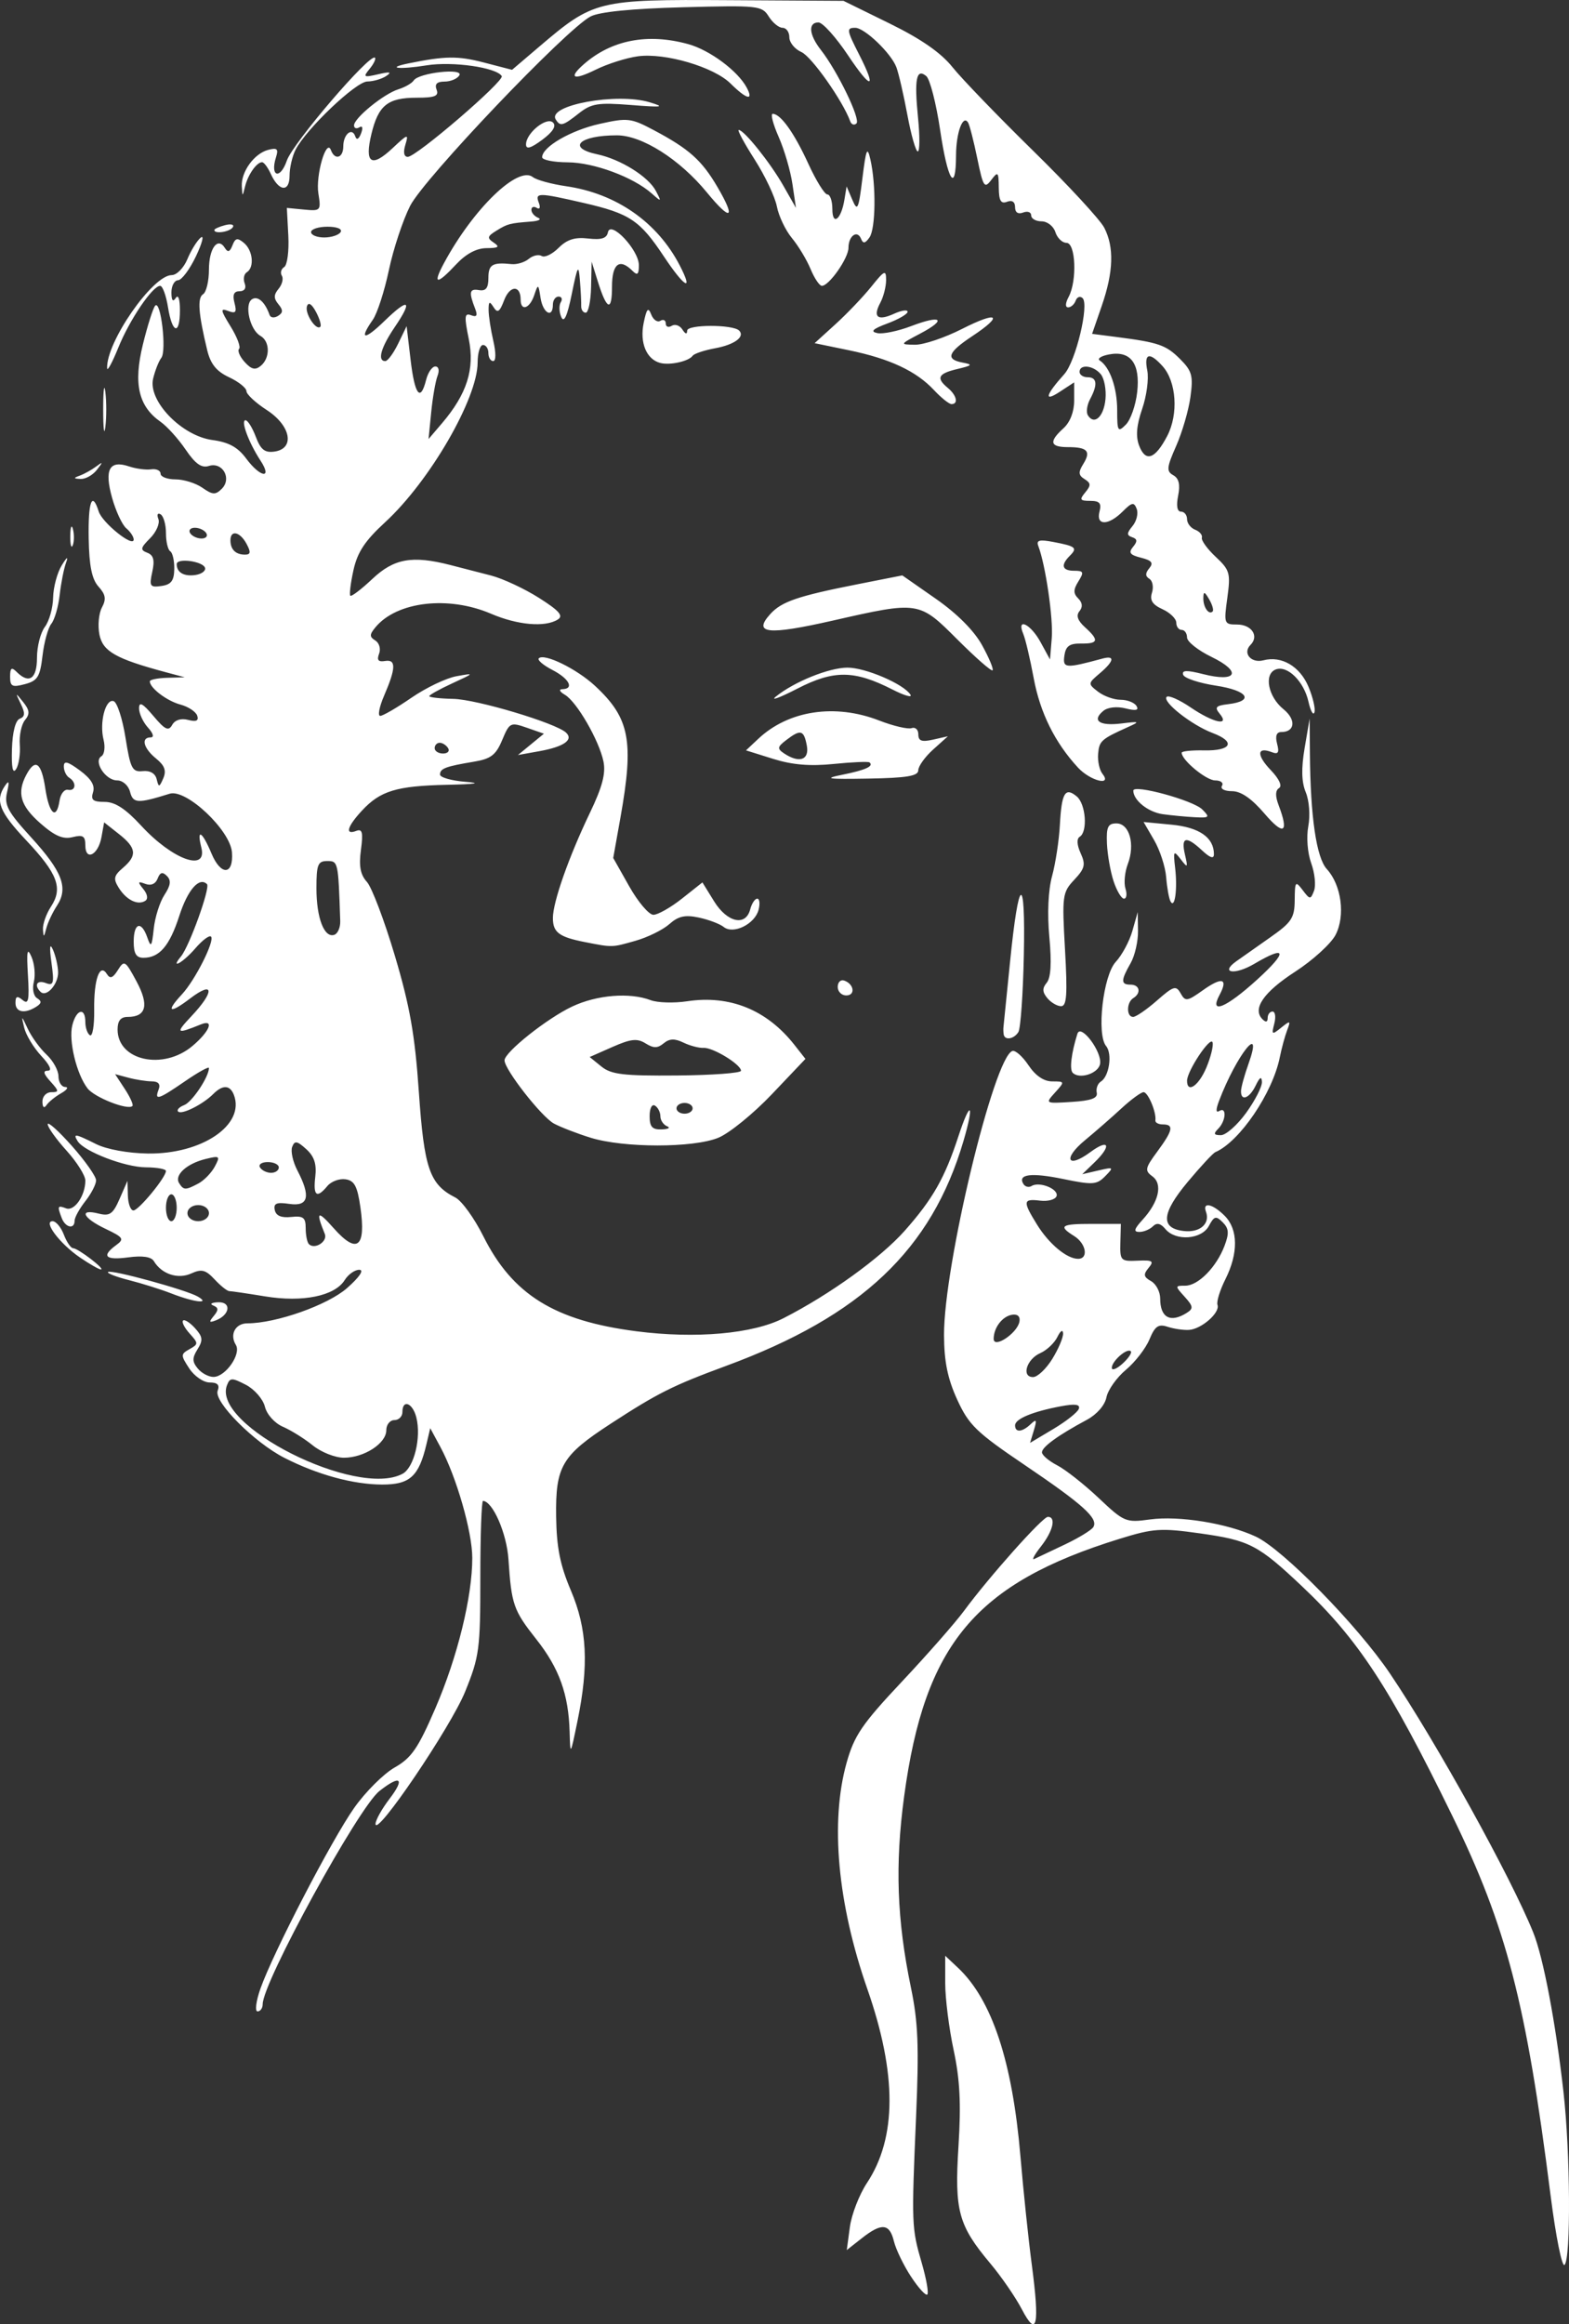 <?xml version="1.0" encoding="UTF-8" standalone="no"?>
<!-- Created with Inkscape (http://www.inkscape.org/) -->

<svg
   xmlns:dc="http://purl.org/dc/elements/1.1/"
   xmlns:cc="http://creativecommons.org/ns#"
   xmlns:rdf="http://www.w3.org/1999/02/22-rdf-syntax-ns#"
   xmlns:svg="http://www.w3.org/2000/svg"
   xmlns="http://www.w3.org/2000/svg"
   xmlns:sodipodi="http://sodipodi.sourceforge.net/DTD/sodipodi-0.dtd"
   xmlns:inkscape="http://www.inkscape.org/namespaces/inkscape"
   width="152.563mm"
   height="225.933mm"
   viewBox="0 0 540.577 800.549"
   id="svg4177"
   version="1.1"
   inkscape:version="0.91 r13725"
   sodipodi:docname="Marilyn Monroe.svg">
  <rect x="0" y="0" width="540.577" height="800.549" fill="#333333" stroke="none"/>
  <defs
     id="defs4179" />
  <sodipodi:namedview
     id="base"
     pagecolor="#ffffff"
     bordercolor="#666666"
     borderopacity="1.0"
     inkscape:pageopacity="0.0"
     inkscape:pageshadow="2"
     inkscape:zoom="0.35"
     inkscape:cx="-156.14008"
     inkscape:cy="371.70318"
     inkscape:document-units="px"
     inkscape:current-layer="layer1"
     showgrid="false"
     fit-margin-top="0"
     fit-margin-left="0"
     fit-margin-right="0"
     fit-margin-bottom="0"
     inkscape:window-width="1920"
     inkscape:window-height="1027"
     inkscape:window-x="-8"
     inkscape:window-y="-8"
     inkscape:window-maximized="1" />
  <g
     inkscape:label="Layer 1"
     inkscape:groupmode="layer"
     id="layer1"
     transform="translate(-103.997,-103.516)">
    <path
       style="fill:#fff"
       d="m 456.075,898.968 c -2.164,-4.144 -7.031,-11.227 -10.816,-15.739 -11.099,-13.231 -12.435,-18.136 -11.029,-40.511 0.918,-14.613 0.496,-22.951 -1.673,-33.082 -1.595,-7.45 -2.9,-17.802 -2.9,-23.005 l 0,-9.46 4.386,4.121 c 11.721,11.011 18.77,32.297 21.537,65.034 0.99,11.711 2.739,28.41 3.887,37.108 2.784,21.095 1.819,25.514 -3.392,15.534 z m -38.203,-11.274 c -2.56,-3.912 -5.213,-9.405 -5.894,-12.205 -1.498,-6.154 -4.222,-6.406 -11.065,-1.024 l -5.171,4.068 1.06,-7.903 c 0.583,-4.347 3.231,-11.183 5.884,-15.192 10.315,-15.588 10.366,-37.549 0.153,-66.78 -10.287,-29.445 -12.87,-57.606 -7.152,-77.986 2.632,-9.379 5.308,-13.305 19.019,-27.896 8.776,-9.339 18.413,-20.313 21.415,-24.387 8.66,-11.75 27.084,-32.403 28.906,-32.403 2.929,0 1.781,4.903 -2.389,10.204 -2.227,2.832 -3.269,4.776 -2.314,4.321 0.954,-0.455 5.659,-2.683 10.454,-4.952 4.795,-2.268 9.251,-4.986 9.902,-6.04 1.828,-2.957 -3.465,-7.741 -23.729,-21.448 -16.575,-11.212 -19.16,-13.717 -23.154,-22.441 -3.304,-7.217 -4.511,-13.11 -4.551,-22.227 -0.107,-23.839 17.208,-95.787 23.556,-97.884 1.018,-0.336 3.517,1.883 5.554,4.932 2.398,3.589 5.273,5.545 8.156,5.549 4.381,0 4.397,0.066 0.995,3.826 -3.453,3.816 -3.446,3.82 5.731,3.24 6.733,-0.425 9.039,-1.277 8.628,-3.188 -0.308,-1.434 0.336,-3.162 1.432,-3.839 2.857,-1.766 4.003,-9.542 1.797,-12.2 -3.356,-4.044 -1.035,-24.331 3.32,-29.012 2.141,-2.302 4.719,-7.102 5.729,-10.666 l 1.835,-6.481 0.101,6.481 c 0.056,3.564 -1.089,8.564 -2.545,11.11 -3.409,5.963 -3.409,7.406 0,7.406 3.144,0 3.724,2.899 0.926,4.629 -2.37,1.465 -2.42,6.481 -0.064,6.481 0.983,0 4.672,-2.533 8.199,-5.629 5.739,-5.039 6.596,-5.3 8.169,-2.489 1.613,2.883 2.24,2.797 7.647,-1.053 6.64,-4.728 8.825,-4.119 5.761,1.607 -3.698,6.909 2.229,4.485 12.987,-5.312 10.611,-9.664 10.174,-12.008 -1.009,-5.409 -6.675,3.938 -11.944,3.228 -6.258,-0.844 1.661,-1.19 6.868,-4.854 11.57,-8.143 7.562,-5.289 8.556,-6.785 8.608,-12.961 0.054,-6.479 0.251,-6.728 2.726,-3.457 2.522,3.333 2.736,3.345 3.932,0.23 0.695,-1.812 0.258,-6.077 -0.971,-9.477 -1.28,-3.54 -1.708,-8.993 -1.002,-12.759 0.697,-3.717 0.316,-8.792 -0.876,-11.671 -1.464,-3.535 -1.583,-8.201 -0.389,-15.245 l 1.721,-10.151 0.096,12.035 c 0.174,21.829 2.23,35.884 5.826,39.809 5.037,5.5 6.44,16.039 3.017,22.66 -1.57,3.036 -7.848,8.753 -13.951,12.705 -10.866,7.035 -14.812,12.78 -11.236,16.356 1.154,1.153 1.791,1 1.791,-0.431 0,-1.222 0.755,-2.222 1.678,-2.222 0.923,0 1.195,1.875 0.605,4.166 -0.993,3.854 -0.816,3.958 2.372,1.389 3.169,-2.555 3.333,-2.481 2.043,0.926 -0.771,2.037 -1.903,6.203 -2.515,9.258 -2.476,12.355 -13.856,29.11 -22.202,32.689 -0.821,0.352 -5.092,4.947 -9.491,10.212 -9.098,10.889 -9.515,16.029 -1.374,16.961 5.519,0.632 9.139,-2.513 7.63,-6.629 -1.295,-3.533 2.294,-2.759 6.442,1.389 4.646,4.646 4.743,12.888 0.257,21.83 -1.895,3.778 -3.125,7.764 -2.732,8.856 0.957,2.664 -5.512,8.342 -9.816,8.614 -1.896,0.119 -5.212,-0.363 -7.369,-1.073 -3.186,-1.048 -4.36,-0.232 -6.258,4.349 -1.285,3.102 -4.936,7.814 -8.114,10.471 -3.178,2.658 -6.194,6.918 -6.703,9.468 -0.548,2.745 -3.313,5.914 -6.777,7.77 -9.82,5.26 -15.442,9.33 -15.442,11.18 0,0.969 2.357,2.98 5.237,4.47 2.88,1.489 9.317,6.562 14.305,11.273 8.766,8.28 9.354,8.526 17.66,7.384 9.999,-1.375 26.669,1.326 36.482,5.912 9.348,4.368 35.08,30.628 46.245,47.195 16.025,23.776 41.611,70.017 49.344,89.178 3.462,8.58 7.733,31.107 10.413,54.934 2.358,20.964 2.579,57.331 0.362,59.549 -0.866,0.866 -3.027,-9.887 -4.803,-23.896 -8.442,-66.58 -15.158,-92.479 -33.977,-131.011 -21.559,-44.142 -32.302,-60.534 -51.658,-78.825 -15.114,-14.283 -18.11,-15.838 -35.095,-18.232 -13.539,-1.908 -16.1,-1.738 -27.653,1.83 -49.752,15.367 -67.265,36.272 -74.345,88.746 -3.18,23.567 -2.5,42.581 2.36,65.962 2.453,11.804 2.788,20.225 1.759,44.208 -1.602,37.324 -1.557,38.498 1.935,50.509 1.59,5.469 2.459,10.374 1.932,10.901 -0.527,0.527 -3.053,-2.243 -5.613,-6.155 z m 57.832,-298.939 c 0.51,-1.529 -1.29,-1.777 -6.198,-0.856 -9.724,1.824 -15.779,4.343 -15.779,6.564 0,2.578 2.447,2.388 5.393,-0.417 1.985,-1.891 2.187,-1.511 1.101,2.073 l -1.329,4.387 8.047,-4.799 c 4.426,-2.639 8.37,-5.768 8.765,-6.952 z m -9.167,-17.147 c 2.12,-3.43 3.798,-7.388 3.729,-8.795 -0.072,-1.471 -0.905,-0.955 -1.959,1.214 -1.009,2.075 -3.655,4.575 -5.882,5.555 -4.739,2.086 -6.611,8.262 -2.504,8.262 1.519,0 4.497,-2.806 6.616,-6.236 z m 27.055,-2.657 c -1.244,-1.244 -6.537,3.374 -6.537,5.704 0,1.052 1.672,0.399 3.715,-1.45 2.043,-1.849 3.313,-3.763 2.822,-4.254 z m -38.369,-10.159 c 0.353,-1.778 -0.584,-2.701 -2.463,-2.426 -3.363,0.493 -6.368,4.375 -6.411,8.28 -0.039,3.518 8.076,-1.835 8.874,-5.854 z m 57.682,-3.082 c 2.314,-1.464 2.206,-2.261 -0.75,-5.527 -3.377,-3.732 -3.373,-3.816 0.214,-3.816 4.449,0 10.737,-6.391 13.524,-13.745 1.63,-4.3 1.502,-5.962 -0.622,-8.085 -2.329,-2.329 -2.942,-2.169 -4.77,1.247 -2.514,4.698 -11.451,5.332 -14.994,1.063 -1.644,-1.981 -2.961,-2.265 -4.3,-0.926 -1.062,1.061 -3.158,1.93 -4.66,1.93 -2.084,0 -1.828,-0.985 1.083,-4.166 5.635,-6.157 7.043,-12.319 3.42,-14.969 -2.717,-1.987 -2.555,-2.81 1.684,-8.556 5.395,-7.313 5.811,-9.341 1.913,-9.341 -1.528,0 -2.687,-0.625 -2.577,-1.389 0.397,-2.752 -2.519,-9.721 -4.067,-9.721 -0.871,0 -4.315,2.523 -7.653,5.607 -3.339,3.084 -8.986,8.014 -12.549,10.957 -7.724,6.378 -6.08,9.96 1.873,4.08 6.468,-4.782 7.43,-2.249 1.366,3.596 l -4.166,4.016 5.555,-1.288 c 5.296,-1.228 5.405,-1.135 2.336,1.986 -2.905,2.955 -4.307,3.05 -14.394,0.966 -11.055,-2.284 -15.868,-1.683 -13.767,1.717 0.596,0.965 1.867,1.27 2.824,0.678 2.69,-1.663 9.407,1.063 8.591,3.487 -0.4,1.186 -2.945,1.889 -5.657,1.562 -5.939,-0.717 -6.057,0.187 -1.075,8.247 4.113,6.655 10.274,11.79 14.147,11.79 3.681,0 2.782,-5.263 -1.338,-7.836 -5.616,-3.507 -4.597,-4.199 6.188,-4.199 l 9.891,0 -0.17,6.481 c -0.162,6.182 0.11,6.468 5.924,6.199 5.218,-0.241 5.763,0.117 3.791,2.494 -1.875,2.259 -1.717,3.103 0.85,4.539 1.734,0.97 3.153,3.667 3.153,5.993 0,6.619 3.524,8.511 9.184,4.93 z m 20.43,-68.872 c 3.062,-4.226 5.51,-9.018 5.441,-10.647 -0.087,-2.064 -0.734,-1.7 -2.135,1.204 -2.17,4.5 -5.197,5.607 -5.065,1.852 0.045,-1.273 1.196,-5.439 2.559,-9.258 5.334,-14.946 -4.112,-3.113 -10.111,12.667 -1.172,3.082 -1.148,4.283 0.07,3.531 2.611,-1.614 2.301,3.437 -0.376,6.114 -1.728,1.728 -1.525,2.222 0.914,2.222 1.725,0 5.641,-3.458 8.703,-7.684 z m -13.684,-15.633 c 1.529,-3.659 2.479,-7.556 2.111,-8.66 -0.74,-2.221 -8.783,9.881 -8.783,13.217 0,4.511 4.035,1.755 6.672,-4.557 z m -325.917,317.264 c 4.327,-12.3 24.535,-51.243 32.314,-62.271 3.865,-5.48 10.137,-11.729 13.936,-13.887 5.796,-3.292 8.055,-6.579 14.029,-20.419 7.61,-17.63 12.704,-38.375 12.704,-51.741 0,-8.972 -5.468,-27.991 -10.992,-38.231 l -3.496,-6.481 -1.309,5.555 c -2.607,11.066 -5.714,13.889 -15.261,13.867 -9.97,-0.023 -22.278,-3.386 -33.682,-9.204 -10.43,-5.321 -24.415,-19.377 -22.986,-23.102 0.771,-2.009 -0.048,-2.855 -2.763,-2.855 -2.122,0 -5.282,-2.172 -7.021,-4.827 -2.991,-4.565 -2.986,-4.925 0.093,-6.648 3.089,-1.729 3.092,-2.002 0.045,-5.368 -1.765,-1.951 -2.793,-3.963 -2.284,-4.473 0.509,-0.509 2.366,0.666 4.127,2.611 2.675,2.955 2.818,4.151 0.872,7.267 -1.883,3.015 -1.863,4.292 0.1,6.658 1.336,1.61 3.786,2.902 5.443,2.87 4.142,-0.08 9.583,-7.912 7.658,-11.026 -2.221,-3.594 -0.172,-7.432 3.968,-7.432 9.907,0 27.748,-6.315 34.369,-12.166 4.264,-3.768 5.916,-6.225 4.216,-6.272 -1.537,-0.043 -3.813,1.553 -5.057,3.545 -3.421,5.478 -14.441,7.735 -27.401,5.613 -6.07,-0.994 -11.629,-1.812 -12.353,-1.818 -0.724,0 -3,-1.818 -5.058,-4.027 -3.099,-3.326 -4.483,-3.678 -8.06,-2.048 -4.573,2.083 -10.183,0.234 -12.87,-4.243 -0.909,-1.514 -3.923,-1.963 -8.795,-1.309 -7.922,1.063 -9.396,-0.412 -4.207,-4.207 2.893,-2.115 2.531,-2.666 -3.703,-5.639 -7.798,-3.719 -9.263,-6.973 -2.359,-5.241 3.857,0.968 4.962,0.198 7.255,-5.057 l 2.705,-6.199 0.151,5.092 c 0.083,2.801 0.942,5.092 1.908,5.092 1.801,0 11.204,-11.413 11.204,-13.599 0,-0.668 -3.125,-1.232 -6.943,-1.255 -7.2,-0.043 -21.281,-5.452 -23.489,-9.024 -1.685,-2.726 -0.863,-2.593 6.407,1.033 3.618,1.805 10.974,3.145 17.784,3.24 18.684,0.261 33.596,-9.901 29.644,-20.201 -1.322,-3.444 -3.854,-3.55 -7.107,-0.296 -3.603,3.603 -10.888,7.243 -12.09,6.041 -0.568,-0.568 0.368,-1.569 2.079,-2.226 2.73,-1.048 8.529,-9.735 8.529,-12.777 0,-0.609 -3.691,1.433 -8.203,4.537 -9.276,6.382 -10.645,6.812 -9.131,2.866 0.71,-1.851 -0.082,-2.786 -2.373,-2.803 -1.891,-0.021 -5.506,-0.578 -8.032,-1.254 l -4.594,-1.228 3.353,5.117 c 1.844,2.815 3.023,5.448 2.62,5.851 -1.572,1.572 -13.075,-2.944 -15.479,-6.077 -3.805,-4.959 -6.564,-16.438 -5.229,-21.756 1.387,-5.526 4.481,-6.289 4.481,-1.104 0,1.977 0.718,4.037 1.595,4.58 0.877,0.542 1.532,-3.367 1.456,-8.686 -0.152,-10.56 1.921,-16.389 4.402,-12.375 1.062,1.718 2.039,1.353 3.759,-1.401 2.201,-3.525 2.542,-3.318 6.42,3.894 4.389,8.164 3.374,12.246 -3.045,12.246 -2.413,0 -3.476,1.329 -3.476,4.342 0,10.715 15.688,14.169 25.78,5.677 5.969,-5.023 7.673,-9.363 2.919,-7.44 -8.529,3.451 -8.886,3.137 -3.24,-2.852 8.055,-8.545 7.764,-12.358 -0.463,-6.082 -7.124,5.433 -8.545,4.713 -2.822,-1.43 4.548,-4.882 11.408,-18.501 10.017,-19.887 -0.567,-0.565 -3.002,1.264 -5.413,4.065 -4.226,4.91 -8.87,7.508 -4.926,2.755 2.868,-3.455 10.152,-23.674 8.958,-24.868 -2.648,-2.648 -6.643,1.907 -9.535,10.871 -3.353,10.392 -6.847,14.482 -12.373,14.482 -2.487,0 -3.349,-1.43 -3.349,-5.555 0,-6.54 2.66,-7.324 4.709,-1.389 1.23,3.563 1.547,3.124 2.195,-3.037 0.416,-3.961 2.073,-9.212 3.682,-11.668 2.153,-3.286 2.38,-5.01 0.859,-6.531 -1.52,-1.521 -2.367,-1.282 -3.206,0.904 -0.709,1.848 -2.306,2.533 -4.227,1.815 -2.626,-0.983 -2.728,-0.713 -0.683,1.804 1.443,1.776 1.695,3.398 0.63,4.056 -2.6,1.607 -6.494,-0.321 -9.11,-4.509 -1.938,-3.103 -1.717,-4.163 1.429,-6.856 4.996,-4.277 4.689,-6.886 -1.371,-11.663 l -5.092,-4.014 -0.926,5.115 c -1.115,6.162 -5.555,8.37 -5.555,2.763 0,-3.174 -0.813,-3.689 -4.401,-2.788 -3.278,0.823 -6.114,-0.399 -11.11,-4.785 -6.886,-6.046 -8.15,-10.462 -4.792,-16.738 3.067,-5.73 5.171,-4.195 6.512,4.751 1.333,8.888 3.862,11.034 4.91,4.166 0.35,-2.291 1.657,-3.958 2.906,-3.703 2.724,0.555 3.036,-2.549 0.419,-4.166 -1.018,-0.629 -1.852,-2.37 -1.852,-3.868 0,-2.088 1.298,-1.764 5.566,1.392 3.847,2.844 5.238,5.149 4.504,7.462 -0.847,2.669 -0.04,3.346 3.986,3.346 3.601,0 7.22,2.357 12.623,8.219 10.75,11.663 22.844,16.057 20.701,7.52 -1.705,-6.792 0.288,-5.64 3.487,2.015 3.243,7.762 7.645,7.534 7.063,-0.365 -0.564,-7.646 -15.777,-21.974 -21.456,-20.207 -11.06,3.441 -12.607,3.367 -13.657,-0.647 -0.582,-2.227 -2.519,-3.94 -4.452,-3.94 -4.021,0 -8.273,-6.559 -5.402,-8.333 1.025,-0.633 1.353,-3.184 0.73,-5.667 -1.492,-5.944 0.668,-14.233 3.466,-13.3 1.215,0.405 3.059,6.088 4.098,12.63 1.687,10.625 2.319,11.849 5.927,11.475 2.527,-0.262 4.326,0.777 4.805,2.777 0.694,2.895 0.91,2.864 2.288,-0.333 1.117,-2.591 0.455,-4.392 -2.491,-6.777 -4.342,-3.516 -5.311,-7.284 -1.873,-7.284 1.28,0 0.908,-1.36 -0.926,-3.386 -1.685,-1.862 -3.064,-4.843 -3.064,-6.622 0,-2.425 1.236,-1.767 4.929,2.621 4.007,4.761 5.218,5.34 6.476,3.092 0.961,-1.718 3.046,-2.374 5.503,-1.731 2.789,0.729 3.71,0.299 3.124,-1.46 -0.457,-1.372 -3.051,-3.088 -5.765,-3.813 -4.675,-1.25 -10.564,-5.715 -10.564,-8.008 0,-0.582 2.708,-1.133 6.018,-1.225 l 6.018,-0.167 -6.481,-1.738 c -17.264,-4.63 -21.753,-7.17 -22.912,-12.962 -0.62,-3.1 -0.235,-7.304 0.856,-9.342 1.544,-2.884 1.284,-4.478 -1.17,-7.19 -2.28,-2.52 -3.218,-7.09 -3.388,-16.511 -0.231,-12.799 1.164,-16.583 3.453,-9.37 1.244,3.919 12.051,12.581 12.051,9.659 0,-0.963 -1.146,-2.702 -2.547,-3.864 -1.401,-1.162 -3.605,-5.893 -4.898,-10.512 -2.739,-9.781 -0.939,-13.093 5.87,-10.802 2.394,0.805 5.811,1.252 7.593,0.993 1.782,-0.259 3.24,0.414 3.24,1.497 0,1.082 2.314,1.968 5.143,1.968 2.829,0 7.002,1.302 9.274,2.894 3.516,2.462 4.513,2.512 6.69,0.334 3.536,-3.536 0.241,-9.343 -4.456,-7.853 -2.528,0.802 -4.654,-0.692 -8.012,-5.634 -2.514,-3.699 -6.407,-8.013 -8.652,-9.585 -7.608,-5.329 -9.387,-13.087 -6.091,-26.563 1.603,-6.555 3.513,-12.59 4.243,-13.411 1.93,-2.169 4.017,15.537 2.118,17.966 -0.879,1.124 -2.148,4.347 -2.821,7.162 -1.826,7.641 9.85,19.717 20.436,21.137 5.617,0.753 8.736,2.462 11.623,6.366 4.874,6.593 9.186,7.202 4.923,0.696 -4.036,-6.159 -6.901,-13.875 -5.152,-13.875 0.77,0 2.368,2.564 3.55,5.698 1.676,4.439 3.094,5.564 6.424,5.092 7.144,-1.013 5.669,-8.926 -2.67,-14.323 -3.819,-2.471 -6.962,-5.395 -6.984,-6.498 -0.022,-1.102 -2.715,-3.254 -5.985,-4.782 -4.325,-2.02 -6.372,-4.544 -7.514,-9.258 -3.054,-12.618 -3.465,-18.088 -1.451,-19.332 1.116,-0.69 2.029,-4.488 2.029,-8.442 0,-7.37 3.03,-11.492 5.504,-7.488 1.003,1.623 1.72,1.375 2.592,-0.897 0.979,-2.552 1.722,-2.712 3.961,-0.854 3.101,2.574 3.674,8.454 0.985,10.116 -0.974,0.602 -1.301,2.318 -0.728,3.812 0.634,1.652 -0.056,2.718 -1.759,2.718 -1.963,0 -2.488,1.202 -1.752,4.016 0.849,3.247 0.433,3.779 -2.176,2.778 -2.781,-1.067 -2.665,-0.331 0.839,5.34 2.236,3.618 3.552,7.091 2.924,7.719 -0.628,0.627 0.237,2.664 1.921,4.525 2.327,2.572 3.662,2.887 5.559,1.312 3.268,-2.712 3.194,-8.448 -0.134,-10.321 -3.637,-2.048 -5.649,-10.906 -2.868,-12.625 2.007,-1.24 4.472,0.986 6.04,5.455 0.331,0.944 1.635,1.078 2.897,0.298 1.762,-1.089 1.791,-2.026 0.127,-4.031 -1.66,-2 -1.644,-3.245 0.07,-5.309 1.231,-1.483 1.736,-3.508 1.122,-4.501 -0.613,-0.993 -0.25,-2.34 0.809,-2.994 1.058,-0.654 1.697,-5.503 1.419,-10.775 l -0.505,-9.586 5.918,0.568 c 5.742,0.551 5.889,0.386 4.942,-5.555 -0.993,-6.226 2.756,-19.149 4.327,-14.918 1.337,3.6 4.254,2.723 4.254,-1.279 0,-4.186 3.04,-6.728 4.131,-3.455 0.462,1.385 1.217,1.001 1.989,-1.01 0.744,-1.939 0.508,-2.788 -0.586,-2.112 -1.007,0.622 -1.83,0.323 -1.83,-0.665 0,-2.52 10.248,-10.865 15.266,-12.431 2.297,-0.717 4.681,-2.087 5.298,-3.046 1.715,-2.664 17.358,-4.399 15.717,-1.744 -0.725,1.173 -3.025,2.133 -5.111,2.133 -2.61,0 -3.46,0.866 -2.726,2.777 0.845,2.202 -0.575,2.777 -6.854,2.777 -9.971,0 -13.212,2.599 -15.599,12.509 -2.443,10.141 -0.008,11.739 7.342,4.821 5.221,-4.914 5.533,-4.995 4.354,-1.128 -0.801,2.626 -0.491,4.166 0.839,4.166 2.945,0 33.387,-26.168 32.366,-27.821 -1.841,-2.98 -16.961,-5.139 -25.893,-3.698 -9.365,1.511 -14.323,0.977 -6.236,-0.672 12.64,-2.577 16.999,-2.63 25.923,-0.315 l 9.757,2.531 9.349,-7.963 c 18.769,-15.988 20.07,-16.308 65.107,-16.035 l 39.744,0.241 15.869,7.79 c 10.878,5.34 17.697,10.076 21.684,15.057 3.198,3.997 15.681,16.934 27.739,28.749 12.058,11.815 23.098,23.754 24.534,26.53 3.472,6.714 3.205,15.195 -0.846,26.921 l -3.335,9.653 8.488,1.094 c 14.455,1.864 16.99,2.745 21.84,7.595 4.109,4.109 4.557,5.752 3.556,13.054 -0.63,4.594 -2.841,12.188 -4.915,16.876 -3.28,7.415 -3.409,8.725 -0.996,10.076 1.936,1.084 2.442,3.211 1.675,7.048 -0.697,3.488 -0.338,5.495 0.984,5.495 1.146,0 2.083,1.161 2.083,2.579 0,1.419 1.258,3.062 2.795,3.652 1.537,0.59 2.579,1.828 2.314,2.752 -0.264,0.924 1.885,3.892 4.777,6.596 4.856,4.541 5.16,5.618 3.992,14.11 -1.224,8.898 -1.116,9.194 3.34,9.194 5.041,0 7.68,3.986 4.647,7.019 -2.826,2.826 0.198,6.415 4.465,5.299 6.25,-1.634 12.573,2.088 15.517,9.136 1.532,3.666 2.45,7.629 2.04,8.807 -0.41,1.178 -1.334,-0.479 -2.053,-3.684 -1.578,-7.027 -7.277,-12.632 -11.281,-11.095 -4.155,1.594 -2.628,9.396 2.681,13.695 4.409,3.57 3.99,7.855 -0.767,7.855 -1.648,0 -2.138,1.363 -1.445,4.016 0.811,3.102 0.392,3.763 -1.844,2.905 -5.123,-1.966 -5.293,1.016 -0.353,6.172 2.917,3.045 4.047,5.487 2.874,6.212 -1.29,0.797 -1.341,2.752 -0.152,5.879 3.649,9.598 1.816,10.705 -4.844,2.925 -4.473,-5.225 -8.117,-7.74 -11.219,-7.74 -2.591,0 -4.095,-0.807 -3.45,-1.852 0.629,-1.018 -0.426,-1.852 -2.345,-1.852 -3.085,0 -11.542,-6.988 -11.542,-9.537 0,-0.531 3.457,-0.894 7.682,-0.806 9.505,0.198 11.074,-2.938 2.992,-5.983 -7.214,-2.717 -17.492,-10.801 -15.837,-12.456 0.645,-0.645 4.347,0.985 8.227,3.621 7.894,5.364 13.714,6.615 10.009,2.15 -1.799,-2.168 -1.282,-2.751 2.871,-3.24 9.257,-1.091 6.912,-4.71 -4.143,-6.393 -5.818,-0.886 -10.897,-2.575 -11.287,-3.753 -0.528,-1.597 1.231,-1.65 6.911,-0.208 11.617,2.949 13.454,-0.804 2.897,-5.915 -4.659,-2.255 -8.47,-5.276 -8.47,-6.713 0,-1.437 -0.833,-2.612 -1.852,-2.612 -1.018,0 -1.852,-1.116 -1.852,-2.48 0,-1.364 -2.137,-3.454 -4.749,-4.644 -3.485,-1.588 -4.451,-3.104 -3.628,-5.696 0.617,-1.943 0.214,-4.093 -0.896,-4.779 -1.441,-0.89 -1.448,-1.932 -0.025,-3.646 1.523,-1.835 0.852,-2.685 -2.851,-3.615 -3.828,-0.961 -4.404,-1.744 -2.75,-3.737 1.576,-1.899 1.502,-2.72 -0.299,-3.326 -1.927,-0.648 -1.902,-1.398 0.13,-3.86 1.387,-1.68 2.031,-4.334 1.431,-5.898 -0.93,-2.424 -1.643,-2.291 -4.836,0.902 -4.911,4.911 -9.264,4.934 -7.985,0.041 0.755,-2.889 0.057,-3.703 -3.177,-3.703 -3.564,0 -3.806,-0.409 -1.724,-2.919 2.007,-2.419 1.967,-3.202 -0.236,-4.572 -2.126,-1.323 -2.217,-2.367 -0.453,-5.214 2.732,-4.41 1.456,-5.811 -5.292,-5.811 -6.185,0 -6.632,-1.875 -1.543,-6.481 2.307,-2.088 3.703,-5.703 3.703,-9.588 l 0,-6.236 -5.02,3.283 c -5.54,3.623 -4.876,1.118 1.626,-6.13 3.932,-4.383 8.638,-23.97 6.288,-26.17 -0.852,-0.797 -1.921,-0.408 -2.375,0.865 -0.455,1.273 -1.62,2.314 -2.589,2.314 -1.062,0 -1.001,-1.423 0.154,-3.581 2.97,-5.549 2.453,-18.638 -0.736,-18.638 -1.459,0 -3.182,-1.666 -3.828,-3.703 -0.646,-2.037 -2.786,-3.703 -4.754,-3.703 -1.968,0 -3.578,-0.922 -3.578,-2.05 0,-1.127 -1.25,-1.57 -2.777,-0.984 -1.745,0.669 -2.777,-0.021 -2.777,-1.852 0,-1.833 -1.033,-2.521 -2.777,-1.852 -2.108,0.809 -2.792,-0.37 -2.836,-4.894 -0.054,-5.469 -0.269,-5.682 -2.618,-2.584 -2.315,3.054 -2.77,2.348 -4.776,-7.406 -1.219,-5.93 -2.645,-11.496 -3.168,-12.369 -1.783,-2.972 -4.135,3.417 -4.164,11.307 -0.048,13.292 -2.882,8.751 -5.48,-8.781 -1.357,-9.158 -3.504,-17.511 -4.772,-18.563 -3.419,-2.837 -4.177,1.006 -2.836,14.383 0.638,6.365 0.599,11.572 -0.087,11.572 -0.686,0 -2.292,-5.624 -3.57,-12.498 -1.277,-6.874 -2.987,-14.291 -3.798,-16.483 -1.785,-4.82 -10.944,-13.606 -14.184,-13.606 -3.088,0 -2.979,0.733 1.37,9.258 6.175,12.105 4.16,12.215 -3.856,0.211 -4.158,-6.226 -8.74,-11.321 -10.184,-11.321 -3.647,0 -3.276,4.223 0.832,9.471 5.738,7.33 13.771,23.918 12.262,25.322 -0.777,0.722 -1.743,0.397 -2.147,-0.723 -2.526,-7.011 -13.32,-22.328 -16.814,-23.862 -2.29,-1.005 -4.164,-3.297 -4.164,-5.092 0,-1.795 -1.049,-3.264 -2.332,-3.264 -1.283,0 -3.428,-1.756 -4.769,-3.902 -2.334,-3.737 -3.58,-3.871 -29.608,-3.174 -17.684,0.474 -28.788,1.584 -31.8,3.18 -8.492,4.499 -57.37,55.804 -62.149,65.236 -2.503,4.94 -5.795,14.895 -7.316,22.124 -1.521,7.228 -4.011,14.922 -5.533,17.096 -4.896,6.99 -2.961,7.197 4.008,0.429 8.387,-8.145 9.909,-7.266 3.571,2.06 -4.807,7.074 -6.111,11.75 -3.278,11.75 0.834,0 2.827,-2.708 4.431,-6.018 l 2.915,-6.018 1.363,11.572 c 1.432,12.157 3.399,14.711 5.348,6.943 0.639,-2.546 2.068,-4.629 3.176,-4.629 1.162,0 1.483,1.371 0.759,3.24 -0.69,1.782 -1.669,7.406 -2.176,12.498 l -0.92,9.258 4.62,-5.416 c 8.621,-10.107 11.355,-18.706 9.237,-29.049 -1.596,-7.793 -1.474,-9.052 0.793,-8.182 1.951,0.749 2.335,0.142 1.41,-2.233 -2.24,-5.757 -1.99,-6.976 1.32,-6.42 2.379,0.399 3.24,-0.708 3.24,-4.166 0,-4.644 1.384,-5.474 7.98,-4.788 1.843,0.191 4.514,-0.617 5.937,-1.798 1.422,-1.18 3.425,-1.627 4.451,-0.993 1.026,0.634 3.644,-0.626 5.817,-2.799 2.892,-2.892 5.625,-3.757 10.189,-3.224 4.546,0.531 6.391,-0.047 6.808,-2.133 0.862,-4.319 10.664,6.078 10.664,11.312 0,3.234 -0.494,3.664 -2.222,1.936 -4.457,-4.457 -7.036,-2.443 -7.036,5.493 0,8.766 -1.796,8.088 -4.898,-1.849 l -2.12,-6.792 -0.194,8.795 c -0.107,4.837 -0.935,8.795 -1.84,8.795 -0.905,0 -1.607,-1.041 -1.56,-2.314 0.047,-1.273 -0.152,-5.231 -0.443,-8.795 -0.47,-5.754 -0.784,-5.234 -2.797,4.629 -1.568,7.681 -2.688,10.137 -3.63,7.958 -0.749,-1.733 -0.823,-4.025 -0.163,-5.092 0.66,-1.067 0.317,-1.94 -0.762,-1.94 -1.078,0 -1.961,1.25 -1.961,2.777 0,4.855 -3.425,2.987 -4.245,-2.314 -0.759,-4.91 -0.838,-4.943 -2.191,-0.926 -1.563,4.642 -4.674,5.639 -4.674,1.498 0,-5.064 -3.716,-4.946 -5.665,0.179 -1.565,4.116 -2.297,4.6 -3.671,2.426 -1.387,-2.192 -1.714,-2.002 -1.701,0.989 0.008,2.037 0.741,6.828 1.628,10.647 0.941,4.051 0.922,6.943 -0.044,6.943 -0.911,0 -1.657,-1.25 -1.657,-2.777 0,-1.528 -0.833,-2.777 -1.852,-2.777 -1.018,0 -1.852,2.708 -1.853,6.018 -0.004,12.419 -16.551,40.98 -31.917,55.085 -6.896,6.33 -9.506,10.282 -10.863,16.446 -0.982,4.463 -1.468,8.431 -1.08,8.819 0.388,0.388 3.809,-2.222 7.602,-5.799 7.432,-7.01 13.72,-8.134 26.786,-4.792 3.682,0.942 10.028,2.58 14.102,3.639 4.074,1.059 11.506,4.526 16.516,7.704 6.989,4.433 8.498,6.165 6.481,7.442 -4.357,2.758 -13.847,1.94 -22.997,-1.982 -14.703,-6.303 -32.457,-4.23 -39.825,4.648 -2.095,2.524 -2.105,3.299 -0.058,4.564 1.362,0.842 1.944,2.883 1.299,4.562 -0.838,2.184 -0.263,2.887 2.045,2.502 3.867,-0.647 3.784,2.459 -0.32,11.961 -1.65,3.819 -2.248,6.944 -1.331,6.944 0.918,0 5.757,-2.813 10.755,-6.25 4.997,-3.438 11.965,-6.769 15.483,-7.404 6.323,-1.141 6.306,-1.112 -1.472,2.471 -4.328,1.994 -7.869,3.97 -7.869,4.392 0,0.422 3.728,0.842 8.286,0.933 8.054,0.163 35.3,8.314 38.838,11.62 2.665,2.491 -0.761,4.88 -9.165,6.39 l -7.406,1.331 4.475,-3.675 4.475,-3.675 -5.877,-2.049 c -5.651,-1.97 -5.977,-1.808 -8.5,4.23 -2.155,5.157 -3.89,6.49 -9.707,7.459 -9.819,1.636 -11.713,2.353 -11.713,4.435 0,0.995 3.958,2.12 8.795,2.502 5.762,0.454 3.568,0.808 -6.36,1.027 -17.462,0.385 -23.007,2.069 -29.354,8.918 -5.08,5.481 -5.917,8.486 -1.938,6.959 2.089,-0.802 2.414,0.531 1.602,6.58 -0.745,5.556 -0.194,8.495 2.059,10.985 1.692,1.87 6.025,13.308 9.63,25.418 5.183,17.414 6.914,27.245 8.278,47.015 1.818,26.346 3.701,31.785 12.562,36.278 2.194,1.113 6.528,7.102 9.629,13.308 10.076,20.165 24.572,29.156 52.853,32.782 20.392,2.615 40.033,0.864 50.563,-4.508 15.989,-8.157 33.549,-20.827 41.823,-30.175 9.654,-10.908 13.771,-18.158 18.473,-32.53 4.176,-12.762 5.576,-11.423 1.732,1.657 -10.987,37.384 -35.158,60.283 -81.755,77.454 -18.393,6.778 -23.559,9.365 -39.802,19.934 -16.87,10.977 -19.027,14.653 -18.784,32 0.149,10.646 1.358,16.697 5.092,25.479 5.589,13.147 6.216,25.649 2.253,44.957 -2.458,11.975 -2.471,11.993 -2.701,3.703 -0.359,-12.941 -3.591,-21.92 -11.486,-31.908 -7.859,-9.943 -8.552,-11.929 -9.583,-27.472 -0.595,-8.969 -5.373,-19.967 -8.767,-20.18 -0.509,-0.033 -0.926,11.835 -0.926,26.371 0,24.735 -0.336,27.258 -5.24,39.346 -4.965,12.241 -30.866,50.45 -30.866,45.534 0,-1.272 2.182,-5.174 4.849,-8.67 5.393,-7.07 3.714,-8.331 -3.519,-2.641 -7.233,5.689 -40.214,65.908 -40.214,73.424 0,1.363 -0.796,2.479 -1.769,2.479 -0.973,0 -0.524,-3.541 0.999,-7.869 z m 48.954,-177.313 c 3.967,-2.123 6.5,-12.458 4.755,-19.407 -1.261,-5.022 -4.798,-6.396 -4.798,-1.864 0,1.528 -1.25,2.777 -2.777,2.777 -1.528,0 -2.777,1.571 -2.777,3.49 0,4.524 -7.629,9.471 -14.606,9.471 -3.013,0 -7.833,-1.907 -10.712,-4.238 -2.879,-2.331 -7.502,-5.219 -10.275,-6.418 -2.887,-1.248 -5.551,-4.212 -6.235,-6.936 -0.657,-2.619 -3.608,-6.005 -6.565,-7.534 -4.836,-2.501 -5.485,-2.482 -6.51,0.189 -5.284,13.771 44.68,38.934 60.498,30.469 z m -26.784,-82.612 c -3.213,-7.901 -2.554,-8.312 3.104,-1.934 8.012,9.031 11.132,6.597 9.174,-7.157 -1.049,-7.371 -2.068,-9.295 -5.156,-9.738 -2.117,-0.304 -4.919,0.738 -6.228,2.314 -3.667,4.419 -4.952,3.439 -4.178,-3.188 0.512,-4.383 -0.348,-7.01 -3.111,-9.51 -3.176,-2.874 -3.991,-3.003 -4.849,-0.766 -0.567,1.478 0.243,5.133 1.802,8.121 4.671,8.958 3.823,12.476 -2.775,11.507 -4.411,-0.647 -5.5,-0.191 -5.026,2.104 0.408,1.978 2.239,2.758 5.631,2.398 4.204,-0.446 5.026,0.185 5.026,3.857 0,2.415 0.498,4.889 1.107,5.497 1.997,1.997 6.537,-0.907 5.48,-3.506 z m -51.025,-9.019 c 0,-2.546 -0.833,-4.629 -1.852,-4.629 -1.018,0 -1.852,2.083 -1.852,4.629 0,2.546 0.833,4.629 1.852,4.629 1.018,0 1.852,-2.083 1.852,-4.629 z m 11.11,1.852 c 0,-1.543 -1.646,-2.777 -3.703,-2.777 -2.057,0 -3.703,1.234 -3.703,2.777 0,1.543 1.646,2.777 3.703,2.777 2.057,0 3.703,-1.234 3.703,-2.777 z m -3.624,-10.226 c 1.946,-1.042 4.481,-3.654 5.632,-5.806 1.956,-3.655 1.746,-3.826 -3.198,-2.613 -6.453,1.583 -10.8,5.539 -9.104,8.283 1.547,2.502 2.221,2.516 6.67,0.136 z m 27.695,-5.512 c 0,-1.018 -1.716,-1.852 -3.812,-1.852 -2.097,0 -3.298,0.833 -2.668,1.852 0.629,1.018 2.345,1.852 3.812,1.852 1.467,0 2.668,-0.833 2.668,-1.852 z m 21.161,-84.865 c -0.676,-20.508 -0.713,-20.676 -4.497,-20.676 -3.216,0 -3.703,1.234 -3.703,9.38 0,10.199 2.679,17.193 6.143,16.038 1.204,-0.401 2.13,-2.535 2.057,-4.742 z m 37.164,-59.56 c -0.629,-1.018 -1.928,-1.852 -2.887,-1.852 -0.958,0 -1.742,0.833 -1.742,1.852 0,1.018 1.299,1.852 2.887,1.852 1.588,0 2.372,-0.833 1.742,-1.852 z M 520.61,309.971 c -1.614,-2.775 -1.975,-2.855 -2.021,-0.447 -0.06,3.118 1.887,5.926 3.199,4.614 0.433,-0.433 -0.097,-2.308 -1.178,-4.166 z M 164.04,299.526 c 0.048,-2.868 -0.577,-5.625 -1.389,-6.127 -0.812,-0.502 -1.476,-3.314 -1.476,-6.249 0,-2.935 -0.824,-5.845 -1.83,-6.467 -1.029,-0.636 -1.372,0.064 -0.783,1.599 0.576,1.502 -0.702,4.48 -2.841,6.619 -3.354,3.354 -3.488,4.042 -0.973,5.007 2.159,0.828 2.603,2.538 1.713,6.591 -1.087,4.951 -0.788,5.414 3.145,4.857 3.36,-0.476 4.367,-1.799 4.434,-5.83 z m 10.616,-0.34 c -0.51,-2.331 -9.778,-3.617 -9.778,-1.357 0,2.863 2.476,4.312 6.404,3.75 2.079,-0.298 3.597,-1.374 3.374,-2.393 z m 14.292,-8.332 c -2.251,-4.205 -5.555,-4.939 -5.555,-1.234 0,3.163 1.798,4.938 5.003,4.938 1.96,0 2.085,-0.839 0.552,-3.703 z m -13.887,-3.703 c -0.629,-1.018 -2.394,-1.852 -3.922,-1.852 -1.528,0 -2.262,0.833 -1.633,1.852 0.629,1.018 2.394,1.852 3.922,1.852 1.528,0 2.262,-0.833 1.633,-1.852 z m 331.07,-33.439 c 3.956,-7.551 3.203,-18.779 -1.616,-24.104 -4.521,-4.996 -6.432,-4.429 -5.235,1.554 0.562,2.812 -0.231,8.751 -1.762,13.197 -1.946,5.649 -2.265,9.453 -1.057,12.628 2.22,5.838 5.475,4.736 9.671,-3.274 z m -10.335,-15.102 c 1.116,-9.905 -2.27,-14.429 -9.733,-13.002 -2.697,0.516 -4.119,1.451 -3.159,2.078 3.508,2.293 6.002,9.42 6.002,17.154 0,7.287 0.24,7.685 2.983,4.941 1.641,-1.641 3.399,-6.668 3.906,-11.171 z m -10.929,2.451 c 0.324,-3.298 -0.403,-7.191 -1.615,-8.653 -2.523,-3.04 -7.306,-3.567 -7.306,-0.805 0,1.018 1.25,1.852 2.777,1.852 3.258,0 3.538,2.525 0.84,7.566 -1.065,1.991 -1.406,4.48 -0.756,5.531 2.183,3.532 5.466,0.557 6.06,-5.491 z M 212.859,210.935 c -1.463,-2.733 -2.602,-3.449 -3.102,-1.948 -0.813,2.439 3.149,8.533 4.602,7.079 0.447,-0.446 -0.228,-2.756 -1.5,-5.132 z m 8.492,-27.475 c 0.668,-1.08 -1.215,-1.852 -4.52,-1.852 -3.115,0 -5.664,0.833 -5.664,1.852 0,1.018 2.034,1.852 4.52,1.852 2.486,0 5.035,-0.833 5.664,-1.852 z m -43.697,373.319 c 1.7,-2.048 1.655,-2.855 -0.201,-3.599 -1.315,-0.528 -0.543,-1.026 1.716,-1.106 4.659,-0.167 4.071,4.361 -0.81,6.234 -2.329,0.894 -2.467,0.594 -0.705,-1.528 z m -14.628,-7.744 c -3.564,-1.393 -10.106,-3.45 -14.537,-4.571 -4.431,-1.121 -7.706,-2.389 -7.277,-2.817 0.967,-0.967 27.003,6.161 30.958,8.475 4.565,2.671 -1.314,1.972 -9.144,-1.088 z m -31.476,-12.383 c -6.94,-4.738 -12.8,-12.498 -9.439,-12.498 1.168,0 2.915,2.083 3.883,4.629 0.968,2.546 2.405,4.647 3.194,4.67 1.731,0.049 11.167,7.265 9.578,7.324 -0.613,0.023 -3.861,-1.833 -7.217,-4.125 z m -6.283,-13.575 c -1.595,-4.158 -1.447,-4.486 1.512,-3.35 2.837,1.089 6.623,-4.386 6.623,-9.576 0,-1.726 -2.916,-6.365 -6.481,-10.311 -3.564,-3.945 -6.481,-8.032 -6.481,-9.081 0,-1.049 3.749,2.314 8.332,7.473 4.583,5.16 8.332,10.491 8.332,11.848 0,1.356 -1.666,4.584 -3.703,7.174 -2.037,2.589 -3.703,5.618 -3.703,6.73 0,3.064 -3.155,2.419 -4.431,-0.906 z m 182.184,-27.685 c -4.583,-1.426 -10.244,-3.614 -12.581,-4.862 -4.273,-2.283 -17.044,-18.606 -17.044,-21.784 0,-2.815 14.67,-14.478 23.336,-18.551 8.522,-4.006 19.798,-4.916 27,-2.179 2.358,0.896 8.036,1.065 12.619,0.375 14.697,-2.211 27.44,2.971 36.91,15.01 l 3.81,4.843 -11.565,12.171 c -6.361,6.694 -14.662,13.441 -18.449,14.994 -8.636,3.542 -32.626,3.532 -44.035,-0.02 z m 26.385,-3.942 c -1.273,-0.513 -2.314,-2.065 -2.314,-3.448 0,-1.383 -0.833,-3.029 -1.852,-3.658 -1.05,-0.649 -1.852,0.907 -1.852,3.594 0,3.723 0.893,4.707 4.166,4.592 2.291,-0.08 3.125,-0.566 1.852,-1.08 z m 8.795,-6.18 c 0,-1.018 -1.25,-1.852 -2.777,-1.852 -1.528,0 -2.777,0.833 -2.777,1.852 0,1.018 1.25,1.852 2.777,1.852 1.528,0 2.777,-0.833 2.777,-1.852 z m 16.664,-12.942 c 0,-2.17 -9.658,-8.067 -12.904,-7.88 -1.559,0.091 -4.681,-0.73 -6.937,-1.822 -3.013,-1.458 -4.819,-1.391 -6.798,0.251 -2.098,1.741 -3.484,1.745 -6.251,0.021 -2.875,-1.795 -5.059,-1.558 -11.4,1.24 l -7.844,3.461 4.042,3.273 c 3.392,2.747 7.584,3.244 26.068,3.089 12.114,-0.103 22.026,-0.835 22.026,-1.63 z m -240.679,10.627 c -0.017,-1.792 1.341,-3.24 3.036,-3.24 2.756,0 2.727,-0.373 -0.287,-3.703 -2.414,-2.668 -2.656,-3.703 -0.866,-3.703 1.526,0 0.644,-1.966 -2.282,-5.092 -2.622,-2.801 -5.269,-7.175 -5.883,-9.721 -1.052,-4.367 -0.981,-4.342 1.26,0.431 1.307,2.783 4.215,6.773 6.462,8.867 2.247,2.094 4.086,5.441 4.086,7.438 0,1.997 1.042,3.656 2.314,3.687 1.273,0.031 0.648,1.001 -1.389,2.156 -2.037,1.155 -4.315,3.004 -5.064,4.11 -0.829,1.224 -1.371,0.744 -1.389,-1.23 z m 354.973,-9.918 c -1.158,-1.158 -0.484,-6.784 1.611,-13.445 1.149,-3.652 8.594,6.269 7.806,10.403 -0.627,3.291 -7.083,5.376 -9.417,3.042 z m -23.785,-13.227 c -0.121,-0.764 -0.154,-1.914 -0.074,-2.557 0.08,-0.642 1.09,-10.641 2.245,-22.219 2.99,-29.988 5.373,-31.202 4.77,-2.43 -0.279,13.297 -1.121,25.17 -1.872,26.385 -1.518,2.457 -4.729,2.976 -5.069,0.82 z m -340.474,-10.873 c 0,-2.291 0.585,-2.518 2.464,-0.959 2.013,1.671 2.348,0.103 1.827,-8.568 -0.503,-8.39 -0.244,-9.709 1.236,-6.294 1.03,2.375 1.39,6.242 0.8,8.593 -0.606,2.414 -0.116,4.866 1.127,5.633 1.651,1.02 1.573,1.756 -0.313,2.951 -3.971,2.516 -7.141,1.915 -7.141,-1.355 z m 355.506,-1.625 c -1.736,-2.092 -1.784,-3.406 -0.192,-5.323 1.416,-1.706 1.711,-6.874 0.893,-15.671 -0.756,-8.134 -0.398,-16.143 0.943,-21.062 1.189,-4.365 2.397,-12.291 2.683,-17.613 0.595,-11.056 1.818,-13.118 5.812,-9.803 3.123,2.592 3.839,12.151 1.04,13.881 -1.117,0.69 -1.003,2.811 0.306,5.682 1.781,3.909 1.458,5.251 -2.203,9.148 -4.093,4.357 -4.239,5.463 -3.187,24.052 0.876,15.473 0.6,19.486 -1.343,19.486 -1.346,0 -3.484,-1.25 -4.752,-2.777 z m -346.882,-2.176 c -2.331,-2.331 -1.199,-4.181 1.845,-3.013 2.66,1.021 2.915,0.099 1.933,-7.002 -0.753,-5.449 -0.583,-6.942 0.51,-4.474 0.902,2.037 1.698,5.476 1.77,7.643 0.138,4.19 -4.017,8.886 -6.058,6.846 z m 274.669,-1.681 c 0,-1.613 0.989,-2.602 2.199,-2.199 3.433,1.144 4.003,5.13 0.733,5.13 -1.612,0 -2.932,-1.319 -2.932,-2.932 z m -87.088,-15.441 c -8.922,-1.748 -11.047,-3.344 -11.047,-8.295 0,-5.5 5.513,-21.152 12.782,-36.287 4.235,-8.819 5.478,-13.52 4.65,-17.59 -1.472,-7.236 -9.217,-20.637 -13.301,-23.017 -1.801,-1.049 -2.191,-1.892 -0.89,-1.923 4.214,-0.103 2.403,-3.619 -3.412,-6.626 -3.15,-1.629 -5.26,-3.429 -4.688,-4 1.86,-1.86 13.045,3.61 19.368,9.473 11.978,11.106 13.489,18.956 8.749,45.47 l -2.471,13.822 5.523,9.786 c 3.038,5.382 6.781,9.786 8.32,9.786 1.538,0 5.967,-2.511 9.841,-5.579 l 7.044,-5.579 4.02,6.505 c 4.515,7.306 10.886,8.741 12.44,2.801 0.533,-2.037 1.626,-3.703 2.431,-3.703 0.804,0 1.008,1.737 0.453,3.86 -1.284,4.912 -8.709,8.548 -12.013,5.884 -1.303,-1.05 -5.145,-2.504 -8.539,-3.23 -4.76,-1.018 -7.086,-0.504 -10.184,2.249 -2.208,1.963 -7.444,4.544 -11.636,5.735 -8.254,2.346 -7.856,2.336 -17.438,0.458 z m -186.734,-4.375 c -0.118,-1.818 1.127,-5.353 2.767,-7.856 4.161,-6.351 2.317,-11.292 -8.501,-22.775 -9.346,-9.921 -10.826,-13.709 -7.358,-18.834 1.395,-2.062 1.576,-1.469 0.7,2.302 -1,4.305 0.262,6.656 8.279,15.428 10.804,11.821 12.941,17.453 8.941,23.559 -1.524,2.326 -3.186,5.861 -3.693,7.856 -0.795,3.13 -0.95,3.174 -1.136,0.321 z m 388.473,-9.656 c -0.543,-1.018 -1.214,-4.768 -1.491,-8.332 -0.278,-3.564 -2.142,-9.298 -4.143,-12.742 l -3.638,-6.261 9.65,0.927 c 9.561,0.919 14.583,4.421 14.583,10.169 0,1.703 -1.287,1.297 -4.052,-1.28 -5.522,-5.145 -7.351,-4.74 -5.947,1.317 1.091,4.704 0.979,4.83 -1.467,1.663 -2.422,-3.136 -2.583,-2.878 -1.894,3.024 0.854,7.319 -0.116,14.3 -1.601,11.514 z m -19.609,-6.944 c -1.091,-3.31 -2.118,-9.142 -2.282,-12.961 -0.245,-5.719 0.33,-6.944 3.263,-6.944 4.489,0 6.504,7.201 3.918,14.003 -1.046,2.751 -1.408,6.559 -0.804,8.461 0.604,1.902 0.376,3.459 -0.507,3.459 -0.882,0 -2.497,-2.708 -3.589,-6.018 z m 16.979,-23.075 c -5.055,-0.695 -10.184,-4.787 -10.184,-8.127 0,-2.281 20.607,3.336 23.742,6.471 2.731,2.731 2.525,2.951 -2.515,2.696 -3.019,-0.152 -7.988,-0.621 -11.043,-1.041 z m -110.377,-13.605 c 7.925,-1.595 10.873,-2.935 9.311,-4.234 -0.424,-0.353 -5.971,-0.115 -12.326,0.529 -8.184,0.829 -14.279,0.317 -20.894,-1.754 l -9.339,-2.925 4.255,-3.997 c 10.404,-9.774 26.424,-12.192 41.63,-6.285 4.875,1.894 9.905,3.074 11.178,2.623 1.273,-0.451 2.314,0.515 2.314,2.147 0,2.282 1.175,2.7 5.092,1.812 l 5.092,-1.155 -5.092,4.576 c -2.801,2.517 -5.1,5.729 -5.11,7.138 -0.012,1.974 -3.947,2.631 -17.127,2.861 -14.28,0.25 -15.765,0.029 -8.984,-1.336 z m -12.301,-10.073 c -1.025,-5.36 -2.109,-5.651 -7.043,-1.887 -3.111,2.373 -3.221,2.992 -0.817,4.601 5.267,3.524 8.818,2.298 7.86,-2.714 z m 93.431,7.619 c -7.95,-8.602 -13.043,-18.877 -15.248,-30.764 -1.228,-6.619 -2.848,-13.493 -3.601,-15.276 -2.453,-5.809 2.502,-3.486 5.924,2.777 l 3.288,6.018 0.607,-7.406 c 0.55,-6.71 -2.157,-25.197 -4.636,-31.657 -0.777,-2.024 0.352,-2.327 5.222,-1.398 7.723,1.472 8.367,2.017 5.627,4.757 -3.238,3.238 -2.671,5.154 1.528,5.154 3.24,0 3.425,0.471 1.435,3.657 -1.778,2.846 -1.791,4.15 -0.06,5.881 1.468,1.468 1.612,2.962 0.423,4.394 -1.228,1.48 -0.626,3.234 1.896,5.515 4.962,4.491 4.66,5.709 -1.395,5.622 -3.923,-0.056 -5.23,0.899 -5.693,4.163 -0.624,4.398 0.362,4.475 13.099,1.022 4.438,-1.203 4.064,0.856 -0.926,5.091 -4.096,3.477 -4.106,3.583 -0.572,6.315 1.977,1.528 5.469,2.779 7.76,2.779 2.291,0 4.756,0.955 5.477,2.122 0.928,1.502 -0.174,1.749 -3.771,0.846 -3.002,-0.753 -6.139,-0.399 -7.662,0.866 -4.053,3.364 -1.338,5.259 6.208,4.333 6.35,-0.779 6.535,-0.679 2.281,1.237 -9.196,4.141 -9.899,4.772 -10.27,9.223 -0.207,2.486 0.454,5.561 1.47,6.833 3.523,4.414 -4.164,2.493 -8.412,-2.102 z m -367.285,-6.377 c 0.178,-5.853 1.214,-9.883 2.685,-10.449 1.834,-0.706 1.919,-1.902 0.361,-5.114 -1.937,-3.994 -1.898,-4.025 0.815,-0.642 2.242,2.796 2.376,4.12 0.629,6.225 -1.22,1.471 -2.026,5.288 -1.79,8.484 0.236,3.196 -0.34,6.984 -1.28,8.418 -1.146,1.748 -1.614,-0.532 -1.419,-6.921 z m 263.217,-18.097 c 6.299,-5.087 18.223,-9.909 24.607,-9.952 6.191,-0.041 19.483,5.659 21.75,9.327 0.685,1.108 -2.099,0.309 -6.185,-1.776 -13.16,-6.714 -20.228,-6.785 -32.766,-0.329 -6.11,3.146 -9.443,4.375 -7.406,2.73 z m -263.852,-6.82 c 0,-3.044 0.494,-3.42 2.222,-1.692 4.319,4.319 7.036,2.454 7.036,-4.831 0,-3.879 1.223,-8.67 2.719,-10.647 1.495,-1.977 2.775,-6.51 2.843,-10.075 0.069,-3.564 1.402,-8.564 2.964,-11.11 1.797,-2.93 2.343,-3.27 1.486,-0.926 -0.744,2.037 -1.729,7.036 -2.188,11.11 -0.459,4.074 -1.754,8.542 -2.879,9.931 -1.124,1.389 -2.489,6.331 -3.032,10.982 -0.852,7.3 -1.684,8.643 -6.079,9.813 -4.376,1.165 -5.092,0.806 -5.092,-2.557 z m 326.446,-12.755 c -13.338,-13.338 -13.299,-13.332 -43.151,-6.55 -22.241,5.053 -27.517,4.493 -21.396,-2.271 3.905,-4.315 9.462,-6.211 30.208,-10.307 l 15.293,-3.019 11.555,8.06 c 7.32,5.106 13.155,10.961 15.921,15.973 2.401,4.352 4.028,8.25 3.617,8.661 -0.412,0.412 -5.832,-4.336 -12.046,-10.549 z M 128.207,288.076 c 0.038,-3.055 0.453,-4.081 0.922,-2.279 0.469,1.802 0.439,4.301 -0.069,5.555 -0.507,1.254 -0.891,-0.22 -0.854,-3.275 z m 3.342,-20.762 c 1.528,-0.566 4.027,-1.958 5.555,-3.094 2.413,-1.795 2.444,-1.641 0.236,1.174 -1.398,1.782 -3.897,3.174 -5.555,3.094 -2.521,-0.121 -2.559,-0.314 -0.236,-1.174 z m 7.999,-22.75 c 0,-6.619 0.336,-9.327 0.747,-6.018 0.411,3.31 0.411,8.726 0,12.035 -0.411,3.31 -0.747,0.602 -0.747,-6.018 z m 286.265,-6.661 c -6.131,-6.568 -15.226,-10.832 -29.3,-13.737 l -11.85,-2.446 7.221,-6.567 c 3.972,-3.612 9.513,-9.419 12.313,-12.904 4.566,-5.682 5.092,-5.915 5.092,-2.257 0,2.244 -0.901,5.763 -2.002,7.819 -2.658,4.967 -0.905,6.35 4.771,3.763 2.55,-1.162 4.637,-1.465 4.637,-0.673 0,0.792 -3.125,2.605 -6.943,4.029 -5.083,1.896 -6.021,2.786 -3.502,3.324 1.893,0.404 7.151,-0.682 11.685,-2.413 10.472,-3.999 12.452,-2.35 3.101,2.583 -7.088,3.739 -7.095,3.755 -1.792,3.837 2.929,0.045 10.22,-2.405 16.201,-5.445 12.414,-6.308 14.512,-4.779 3.469,2.529 -8.402,5.56 -9.256,7.95 -3.24,9.069 3.592,0.668 3.338,0.973 -1.852,2.212 -6.655,1.589 -7.395,3.081 -3.24,6.529 3.014,2.502 3.701,5.555 1.249,5.555 -0.841,0 -3.549,-2.164 -6.018,-4.809 z m -284.905,-7.536 c -0.415,-8.892 15.675,-32.094 22.257,-32.094 1.713,0 4.139,-2.472 5.391,-5.493 1.252,-3.021 3.313,-6.354 4.58,-7.406 1.268,-1.052 0.553,1.799 -1.588,6.335 -2.141,4.536 -4.934,8.285 -6.207,8.332 -1.273,0.047 -2.302,1.959 -2.286,4.251 0.018,2.73 0.529,3.378 1.481,1.879 0.862,-1.358 1.453,0.335 1.453,4.166 0,8.779 -2.645,8.165 -4.103,-0.953 -0.651,-4.074 -1.869,-7.406 -2.705,-7.406 -2.63,0 -10.526,11.655 -14.426,21.293 -2.06,5.092 -3.791,8.285 -3.847,7.097 z m 190.56,-1.835 c -4.743,-1.251 -7.109,-6.95 -5.711,-13.756 1.021,-4.97 1.574,-5.602 2.592,-2.961 0.712,1.847 2.133,2.839 3.159,2.205 1.026,-0.634 1.865,-0.221 1.865,0.918 0,1.139 0.926,1.498 2.059,0.798 1.132,-0.7 2.786,-0.123 3.675,1.279 1.021,1.612 1.627,1.754 1.645,0.386 0.028,-2.159 15.747,-2.175 17.904,-0.021 2.115,2.115 -1.602,4.865 -8.22,6.082 -3.783,0.695 -7.295,1.865 -7.804,2.599 -1.322,1.907 -7.832,3.346 -11.163,2.467 z m 1.276,-36.658 c -8.301,-12.502 -11.751,-14.801 -27.723,-18.474 -15.633,-3.595 -16.75,-3.597 -15.38,-0.027 0.632,1.648 0.322,2.391 -0.728,1.742 -1.007,-0.622 -1.83,-0.318 -1.83,0.675 0,0.993 1.042,2.227 2.314,2.74 1.273,0.514 0.231,1.096 -2.314,1.294 -7.513,0.584 -8.161,0.753 -12.035,3.139 -3.186,1.962 -3.315,2.54 -0.926,4.138 2.181,1.459 1.646,1.863 -2.497,1.885 -3.449,0.021 -7.071,1.951 -10.464,5.583 -6.737,7.212 -8.218,7.047 -4.17,-0.464 10.093,-18.725 25.517,-33.632 30.607,-29.579 1.244,0.991 6.402,2.401 11.463,3.135 17.259,2.502 31.432,12.386 39.145,27.301 4.864,9.405 1.615,7.567 -5.461,-3.09 z m 50.52,4.301 c -1.322,-3.19 -4.21,-7.981 -6.419,-10.647 -2.209,-2.665 -4.543,-7.565 -5.187,-10.888 -0.644,-3.323 -4.095,-10.614 -7.67,-16.201 -3.574,-5.588 -6.039,-10.16 -5.477,-10.16 1.833,0 10.864,11.269 15.346,19.149 l 4.379,7.7 -1.222,-8.254 c -0.672,-4.539 -2.804,-11.83 -4.738,-16.201 -1.934,-4.371 -2.859,-7.948 -2.055,-7.948 2.725,0 7.4,6.546 12.267,17.177 2.668,5.828 5.623,10.596 6.567,10.596 0.944,0 1.716,2.25 1.716,4.999 0,5.981 3.027,3.686 4.151,-3.148 l 0.761,-4.629 1.978,4.629 c 1.773,4.148 2.133,3.379 3.466,-7.406 1.262,-10.207 1.68,-11.192 2.753,-6.481 2.007,8.811 1.829,23.812 -0.318,26.848 -1.486,2.101 -2.194,2.211 -2.907,0.451 -1.291,-3.184 -4.33,-1 -4.33,3.111 0,3.566 -6.673,13.102 -9.168,13.102 -0.821,0 -2.574,-2.61 -3.895,-5.801 z M 177.839,182.751 c 0,-0.39 1.668,-1.146 3.706,-1.679 2.038,-0.533 3.239,-0.214 2.668,0.71 -0.997,1.613 -6.374,2.43 -6.374,0.969 z M 347.563,169.823 c -9.361,-11.424 -22.384,-19.691 -31.021,-19.691 -12.968,0 -17.413,4.284 -6.777,6.533 8.034,1.699 17.611,7.679 20.198,12.611 2.01,3.833 1.949,3.869 -1.445,0.862 -6.361,-5.635 -19.957,-10.666 -28.936,-10.708 -4.837,-0.023 -8.795,-0.813 -8.795,-1.758 0,-3.545 9.839,-9.257 19.774,-11.48 9.65,-2.159 10.809,-2.027 18.641,2.127 12.204,6.474 16.565,10.365 21.989,19.621 6.476,11.051 4.66,11.993 -3.626,1.882 z m -160.251,-2.152 c -0.284,-4.967 4.28,-11.275 9.063,-12.526 3.116,-0.815 3.626,-0.34 2.715,2.53 -2.136,6.73 1.439,7.832 3.735,1.151 2.078,-6.045 28.691,-37.106 30.362,-35.435 0.401,0.401 -0.431,2.137 -1.849,3.858 -2.347,2.849 -2.081,3.014 2.976,1.84 4.04,-0.938 4.797,-0.777 2.777,0.59 -1.528,1.034 -4.472,1.892 -6.544,1.908 -3.898,0.029 -21.074,16.367 -24.721,23.514 -1.135,2.224 -2.064,6.252 -2.064,8.949 0,5.791 -3.724,5.436 -6.457,-0.615 -1.005,-2.226 -2.361,-4.046 -3.014,-4.046 -1.858,0 -4.854,4.264 -5.854,8.332 -0.9,3.661 -0.913,3.661 -1.125,-0.051 z m 97.92,-14.42 c 0,-3.908 7.151,-9.671 9.314,-7.507 1.193,1.193 -0.099,3.239 -3.747,5.937 -3.962,2.93 -5.568,3.382 -5.568,1.57 z m 10.241,-8.582 c -3.041,-4.92 21.06,-9.336 32.346,-5.927 5.476,1.654 4.471,1.799 -6.481,0.935 -11.291,-0.891 -13.595,-0.522 -17.882,2.864 -5.545,4.38 -6.443,4.619 -7.983,2.128 z m 60.235,-12.373 c -5.749,-5.71 -22.528,-10.649 -31.905,-9.392 -3.954,0.53 -10.501,2.603 -14.548,4.605 -7.715,3.817 -9.617,2.956 -4.118,-1.865 9.58,-8.399 22.066,-10.793 36.049,-6.909 7.377,2.049 17.01,9.216 20.069,14.931 2.532,4.732 -0.043,4.096 -5.546,-1.37 z"
       id="path91577"
       inkscape:connector-curvature="0"
       sodipodi:nodetypes="sssssccssscsccscsssssscccssscscccccccscsssssscssscsccscsssscscssssssssscscsssscccscsscscsssscssssssssscccccscccscccccsccsscccsccssccsccsscsscscscsccsscccscscscsccsscccscsscssccccsccscssscscscscccscssssscccccscccsscsccsscsssscccssscscsccssssccssssssssscscsssssscccccscscsscssssccscssssssccscccscscsscssccccsccscccssssccsssccsccsccsccsscccccscscscccssccccccscscsssscsscssccscccscsscssccsccsscccscscsssccssssccsscsccsccsscsccsscsscscssccccssssccccccsscscssccscsccsccsssssscssscscsscssscssssscccsscccsscsssccscscscsscccscsccccsssscssccsccssssscccsssscsscsccccsccsccscscscccccccssscsccssssccssssssssssssscssscsssccccssssccsscccssscssccssccssssssssssssscscsccsscssssscscssscsscscssccsssscsscssssscssscsccssssscscsscsscsscccccssscccccccsccccsscccsssssssssscsscccscsccccscsccsssssscsccscccsscscsssscscccccsscccssscsssscccsccscscccsssccccssscscssssssccccsscsscccsssccssscsscssccccsscsscssscssscssscsccccscccsscsscscscsssscscscssssssscscsccssccccsccccsccccscsscccssssscsssscssssscscscsscccccscccssssssscscscssccsccscccsssssccscccssssscscsssccccscccsccsccsccssccscccsscsscscssssscsssccsscsscsssccscsccssccsscccccsscscccsscscsccccsccssc" />
  </g>
</svg>
